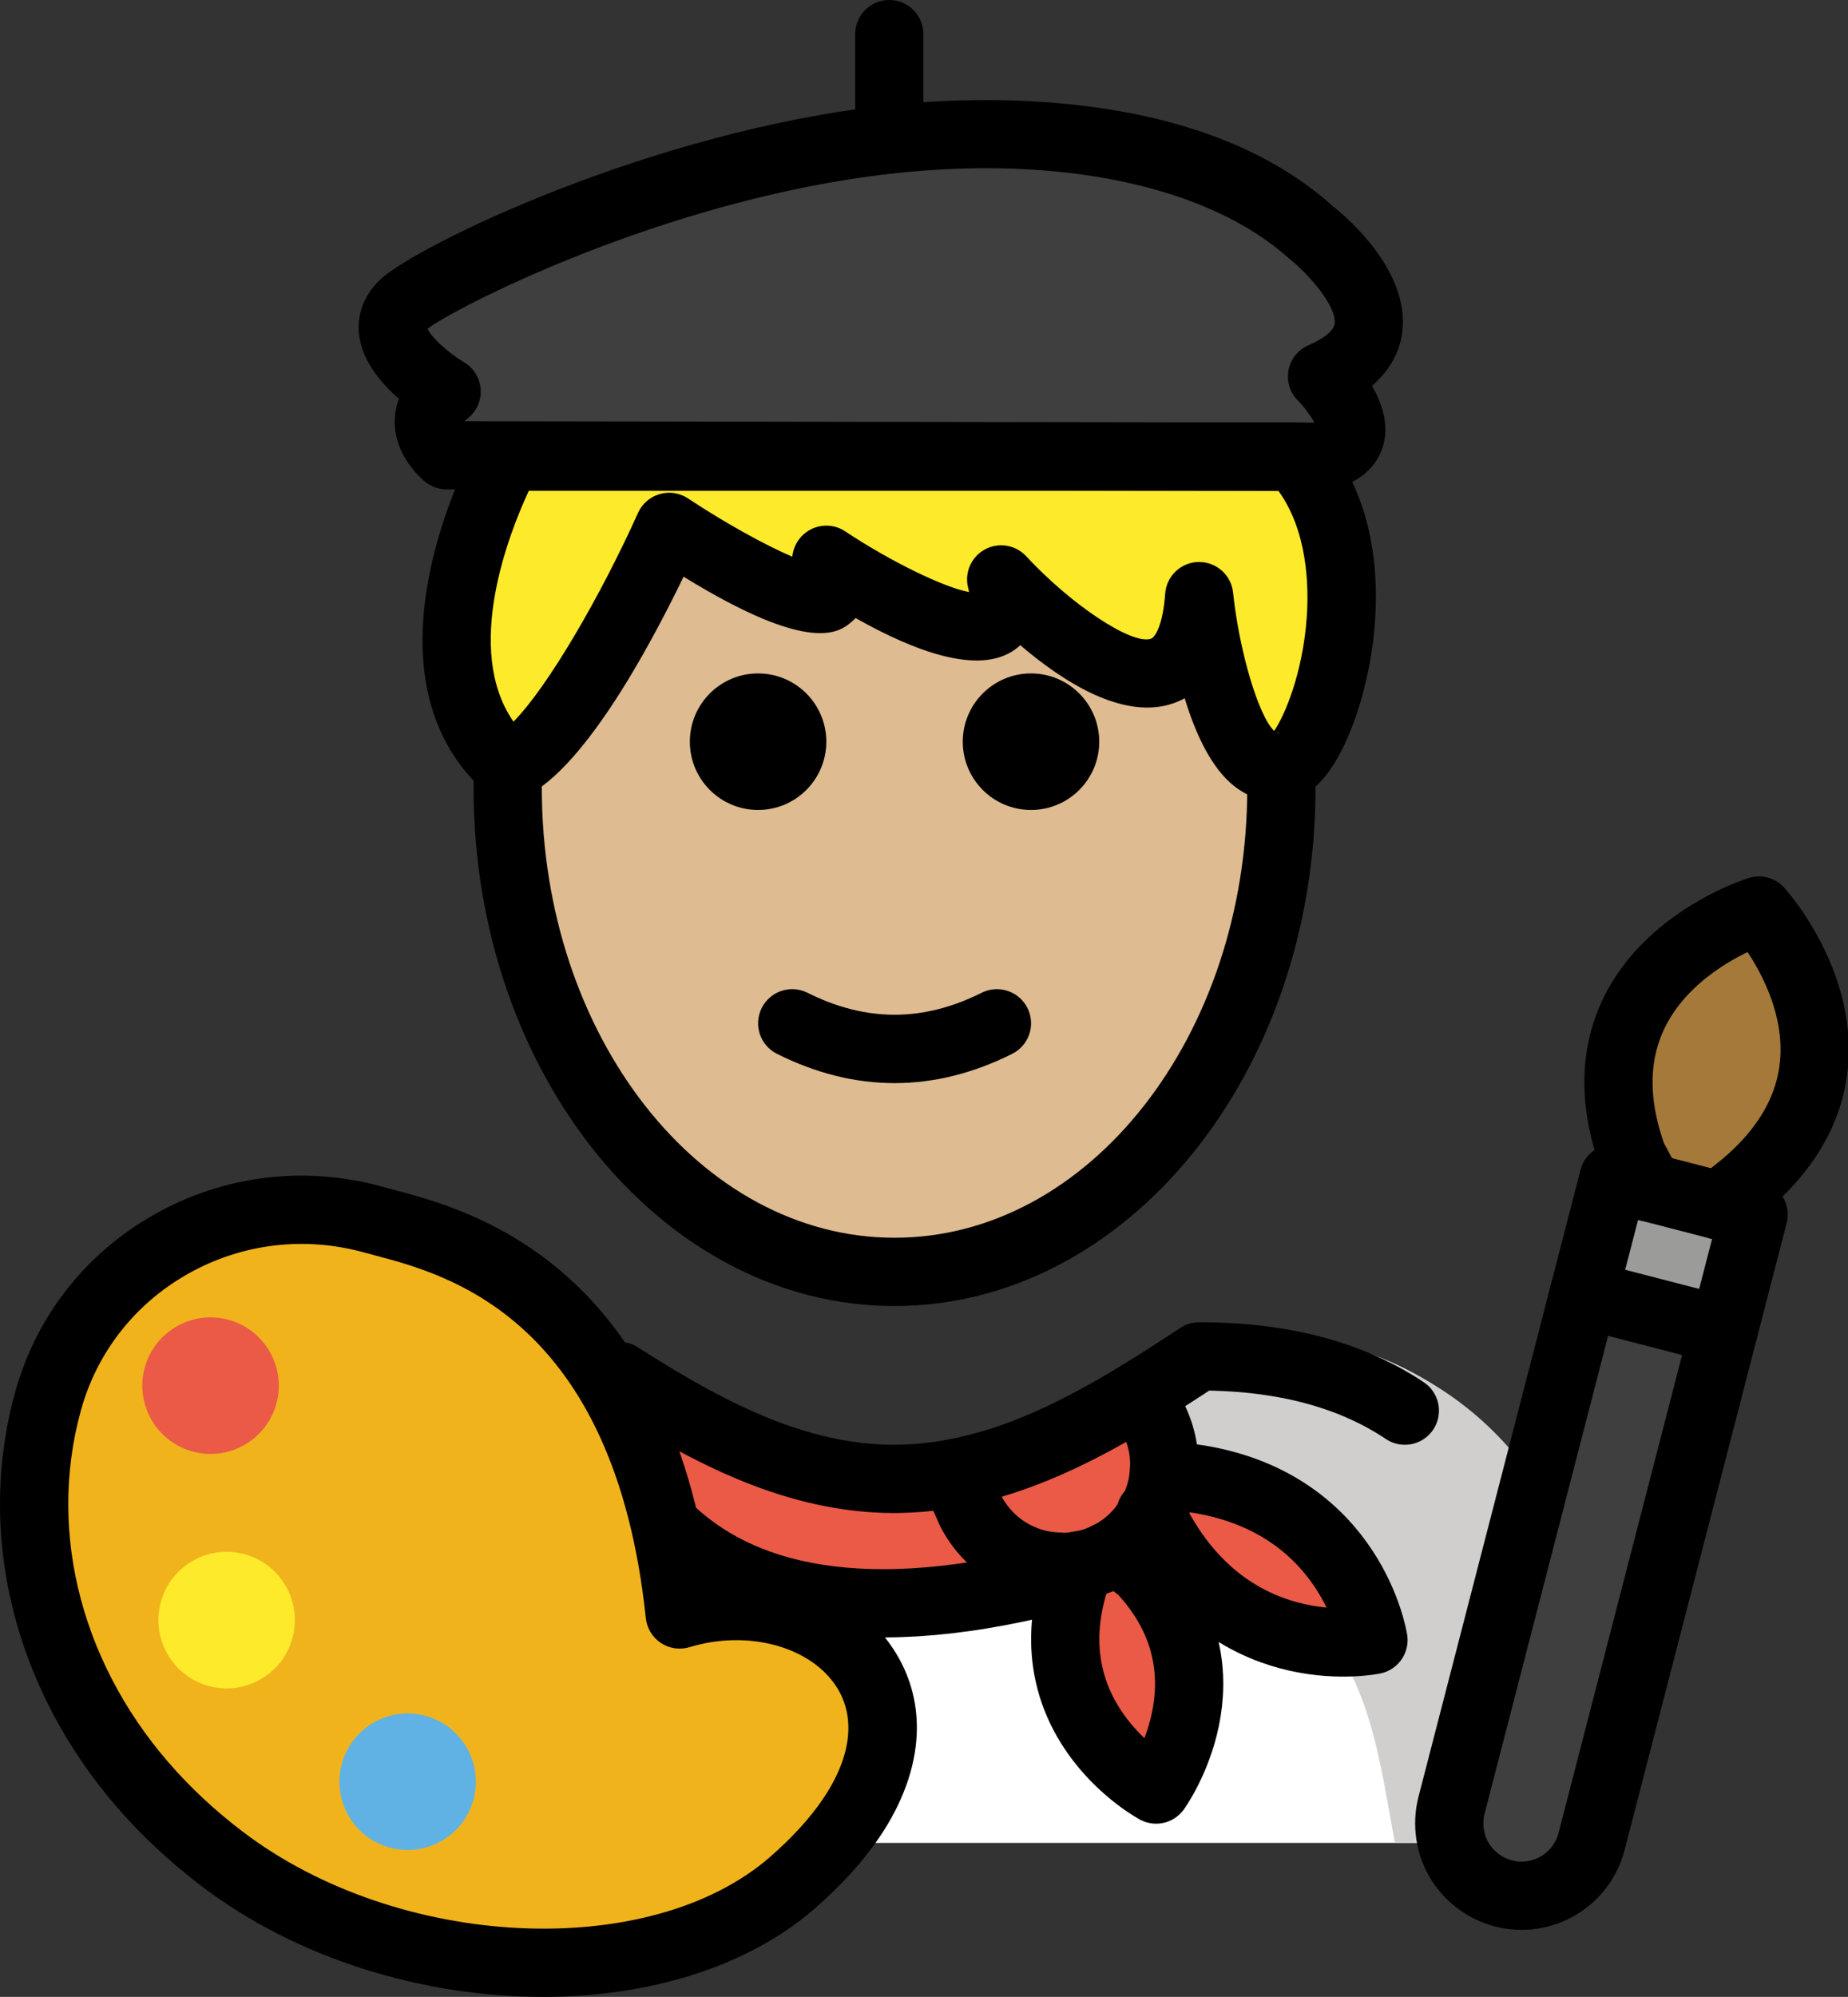 <svg xmlns="http://www.w3.org/2000/svg" xmlns:svg="http://www.w3.org/2000/svg" id="emoji" width="54.169" height="58.499" version="1.1" viewBox="0 0 54.169 58.499"><rect x="0" y="0" width="54.169" height="58.499" fill="#333333" stroke="none"/><g id="color" transform="translate(-9.751,-5.217)"><path id="path1" fill="#3f3f3f" d="m 22.843,18.554 c 0,0 -1.175,-0.964 0,-1.867 0,0 -2.434,-1.438 -1.259,-2.555 0.73,-0.693 7.284,-4.062 14.234,-4.829 4.244,-0.469 9.381,0.033 12.343,2.705 0,0 3.615,2.831 0.343,4.237 0,0 1.93,1.93 0,2.35 z"/><path id="path2" fill="#fff" d="m 56.434,59.205 c 0,0 2.179,-15.029 -10.893,-15.029 -3.477,2.308 -6.455,3.904 -9.803,3.897 h 0.136 c -3.348,0.007 -6.327,-1.589 -9.803,-3.897 -13.071,0 -10.893,15.029 -10.893,15.029"/><path id="path3" fill="#d0cfce" d="m 44.776,44.076 c -3.803,2.535 -5.848,3.599 -10.722,4.305 15.671,0.494 15.671,6.022 16.585,10.821 5.084,0 6.134,0 6.134,0 0,0 2.399,-15.126 -11.997,-15.126 z"/><path id="path4" fill="#ea5a47" d="m 50.01,53.262 c 0,0 -3.9,0.82 -6.18,-3.07 l -0.34,-0.59 c 0.21,-0.37 0.34,-0.78 0.37,-1.2 h 0.01 l 1.04,0.15 c 4.49,0.75 5.1,4.71 5.1,4.71 z"/><path id="path5" fill="#ea5a47" d="m 43.49,49.602 c -0.22,0.4 -0.53,0.74 -0.93,1.01 -0.1,0.07 -0.21,0.13 -0.33,0.19 -0.27,0.14 -0.56,0.23 -0.85,0.27 -0.19,0.04 -0.39,0.06 -0.58,0.04 -1.06,-0.02 -2.08,-0.62 -2.6,-1.64 l -0.48,-1.09 v -0.01 c 1.85,-0.34 3.64,-1.2 5.54,-2.37 v 0.01 l 0.3,0.77 c 0.26,0.52 0.36,1.08 0.3,1.62 -0.03,0.42 -0.16,0.83 -0.37,1.2 z"/><path id="path6" fill="#ea5a47" d="m 43.21,51.202 c 2.87,3.06 0.43,6.44 0.43,6.44 0,0 -3.56,-1.91 -2.45,-5.91 l 0.19,-0.64 v -0.02 c 0.29,-0.04 0.58,-0.13 0.85,-0.27 0.12,-0.06 0.23,-0.12 0.33,-0.19 l 0.09,0.15 z"/><path id="path7" fill="#ea5a47" d="m 40.8,51.112 -0.02,0.34 c -13.41,3.47 -13.75,-6.5 -13.75,-6.5 3.15,2.1 5.85,3.56 8.87,3.59 h 0.13 c 0.57,-0.01 1.13,-0.06 1.69,-0.17 v 0.01 l 0.48,1.09 c 0.52,1.02 1.54,1.62 2.6,1.64 z"/><path id="path8" fill="#f1b31c" d="m 16.252,59.666 c -0.456,-0.347 -0.88,-0.707 -1.273,-1.077 -0.27,-0.254 -0.526,-0.513 -0.768,-0.776 -3.341,-3.636 -4.011,-8.078 -3.052,-11.545 1.129,-4.084 5.406,-6.472 9.551,-5.319 1.962,0.546 7.917,1.613 8.964,11.565 3.846,-1.175 7.774,1.902 5.029,5.962 -0.414,0.612 -0.979,1.246 -1.719,1.891 -3.798,3.311 -11.64,3.179 -16.732,-0.701 z"/><path id="path9" fill="#ea5a47" d="m 17.851,46.343 c -0.294,1.065 -1.397,1.689 -2.461,1.395 -1.064,-0.294 -1.689,-1.396 -1.395,-2.461 0.294,-1.064 1.397,-1.689 2.461,-1.395 1.064,0.294 1.689,1.397 1.395,2.461"/><path id="path10" fill="#61b2e4" d="m 23.628,57.946 c -0.294,1.065 -1.397,1.689 -2.461,1.395 -1.064,-0.294 -1.689,-1.396 -1.395,-2.461 0.294,-1.064 1.397,-1.689 2.461,-1.395 1.064,0.294 1.689,1.397 1.395,2.461"/><path id="path11" fill="#3f3f3f" d="m 60.275,44.195 -3.871,14.968 c -0.293,1.133 -1.45,1.815 -2.583,1.522 -0.561,-0.145 -1.024,-0.513 -1.297,-0.976 -0.273,-0.463 -0.37,-1.046 -0.225,-1.607 L 56.17,43.133 Z"/><polygon id="polygon11" fill="#9b9b9a" points="56.17 43.133 57.049 39.735 58.085 40.003 60.137 40.533 61.154 40.796 60.275 44.195"/><path id="path12" fill="#a57939" d="m 61.308,31.891 c 0,0 3.955,4.359 -0.441,8.056 l -0.73,0.586 -2.053,-0.531 -0.48,-0.899 c -1.964,-5.466 3.704,-7.212 3.704,-7.212 z"/><path id="path13" fill="#fcea2b" d="m 18.322,53.211 c -0.294,1.065 -1.397,1.689 -2.461,1.395 -1.064,-0.294 -1.689,-1.396 -1.395,-2.461 0.294,-1.064 1.397,-1.689 2.461,-1.395 1.064,0.294 1.689,1.397 1.395,2.461"/></g><g id="hair" transform="translate(-9.751,-5.217)"><path id="path14" fill="#fcea2b" d="m 29.365,20.652 c 0,0 6.044,4.012 4.607,0.965 0,0 6,3.997 5.125,0.576 0,0 5.42,5.857 5.804,0.488 0,0 0.548,5.266 2.397,5 1.122,0 3.154,-6.112 0.397,-9.085 H 24.633 c 0,0 -3.37,6.054 0.012,9.085 1.895,-0.736 4.72,-7.028 4.72,-7.028 z"/></g><g id="skin" transform="translate(-9.751,-5.217)"><path id="path15" fill="#debb90" d="m 44.901,22.68 c -0.384,5.369 -5.804,-0.488 -5.804,-0.488 0.875,3.421 -5.125,-0.576 -5.125,-0.576 1.437,3.047 -4.607,-0.965 -4.607,-0.965 0,0 -2.792,6.216 -4.687,7.01 -0.023,0.368 -0.045,0.736 -0.045,1.111 0,7.828 5.076,14.173 11.338,14.173 6.262,0 11.338,-6.346 11.338,-14.173 0,-0.369 -0.022,-0.732 -0.044,-1.094 -1.822,0.2 -2.365,-4.999 -2.365,-4.999 z"/></g><g id="line" transform="translate(-9.751,-5.217)"><path id="path16" d="m 41.972,26.945 c 0,1.105 -0.896,2 -2,2 -1.103,0 -2,-0.895 -2,-2 0,-1.103 0.896,-2 2,-2 1.103,0 2,0.896 2,2"/><path id="path17" d="m 33.972,26.945 c 0,1.105 -0.896,2 -2,2 -1.103,0 -2,-0.895 -2,-2 0,-1.103 0.896,-2 2,-2 1.103,0 2,0.896 2,2"/><path id="path18" d="m 35.972,36.947 c -1.152,0 -2.304,-0.286 -3.447,-0.858 -0.494,-0.247 -0.694,-0.848 -0.447,-1.342 0.247,-0.494 0.846,-0.694 1.342,-0.447 1.718,0.859 3.388,0.859 5.106,0 0.495,-0.247 1.095,-0.046 1.342,0.447 0.247,0.494 0.047,1.095 -0.447,1.342 -1.143,0.572 -2.295,0.858 -3.447,0.858 z"/><path id="path19" d="m 35.972,43.478 c -6.804,0 -12.339,-6.807 -12.339,-15.173 0,-0.222 0.004,-0.443 0.013,-0.663 l 1.998,0.075 c -0.007,0.195 -0.011,0.391 -0.011,0.587 0,7.264 4.638,13.173 10.339,13.173 5.701,0 10.339,-5.909 10.339,-13.173 0,-0.198 -0.004,-0.396 -0.01,-0.592 l 1.998,-0.066 c 0.008,0.218 0.012,0.438 0.012,0.658 0,8.367 -5.535,15.173 -12.339,15.173 z"/><path id="path20" d="m 48.503,19.595 c -9e-4,0 -9e-4,0 -0.002,0 L 22.841,19.554 c -0.23,-5e-4 -0.454,-0.081 -0.633,-0.227 -0.15,-0.124 -0.903,-0.792 -0.887,-1.785 0.003,-0.184 0.033,-0.404 0.124,-0.641 -0.522,-0.456 -1.082,-1.113 -1.17,-1.881 -0.067,-0.596 0.152,-1.168 0.62,-1.612 1.025,-0.976 7.913,-4.337 14.813,-5.099 2.639,-0.289 9.196,-0.585 13.122,2.958 0.335,0.259 2.26,1.868 2.023,3.688 -0.06,0.459 -0.274,1.04 -0.886,1.564 0.294,0.508 0.508,1.141 0.323,1.769 -0.11,0.376 -0.462,1.043 -1.577,1.285 -0.069,0.015 -0.141,0.023 -0.212,0.023 z m -25.138,-2.039 24.913,0.039 c -0.112,-0.205 -0.314,-0.474 -0.482,-0.642 -0.234,-0.234 -0.338,-0.57 -0.275,-0.895 0.062,-0.326 0.283,-0.6 0.588,-0.73 0.217,-0.093 0.725,-0.34 0.763,-0.629 0.065,-0.498 -0.744,-1.44 -1.328,-1.902 -2.358,-2.125 -6.677,-3.043 -11.615,-2.498 -6.753,0.746 -13.028,4.037 -13.646,4.553 0.109,0.243 0.611,0.706 1.069,0.977 0.286,0.169 0.47,0.469 0.489,0.8 0.021,0.332 -0.126,0.651 -0.389,0.854 -0.038,0.029 -0.066,0.054 -0.087,0.075 z"/><path id="path21" d="m 35.818,10.303 c -0.553,0 -1,-0.448 -1,-1 V 6.217 c 0,-0.552 0.447,-1 1,-1 0.553,0 1,0.448 1,1 v 3.085 c 0,0.552 -0.447,1 -1,1 z"/><path id="path22" d="m 47.162,28.69 c -0.435,0 -0.855,-0.149 -1.226,-0.438 -0.683,-0.532 -1.147,-1.554 -1.459,-2.579 -0.104,0.057 -0.214,0.105 -0.329,0.146 -1.468,0.514 -3.247,-0.638 -4.49,-1.701 -0.055,0.051 -0.11,0.095 -0.166,0.135 -1.052,0.745 -2.925,0.052 -4.661,-0.93 -0.032,0.035 -0.066,0.066 -0.1,0.095 -0.362,0.313 -1.176,1.011 -4.943,-1.307 -1.024,2.12 -3.022,5.818 -4.781,6.502 -0.352,0.136 -0.749,0.064 -1.03,-0.188 -3.93,-3.524 -0.371,-10.04 -0.218,-10.316 0.177,-0.317 0.511,-0.514 0.874,-0.514 h 23.061 c 0.278,0 0.544,0.116 0.733,0.32 2.353,2.537 1.781,6.723 0.823,8.918 -0.516,1.182 -1.145,1.802 -1.871,1.845 -0.073,0.008 -0.145,0.012 -0.218,0.012 z m 0.023,-2 c 0.004,0.002 0.009,0.004 0.014,0.006 0.046,-0.006 0.051,-0.016 0.098,-0.016 -0.04,0 -0.078,0.003 -0.111,0.009 z m -2.284,-5.009 c 0.511,0 0.941,0.386 0.994,0.895 0.184,1.747 0.755,3.634 1.205,4.052 0.3,-0.434 0.842,-1.687 0.956,-3.346 0.062,-0.898 0.024,-2.503 -0.833,-3.688 H 25.252 c -0.595,1.28 -1.914,4.656 -0.45,6.764 1.012,-1.021 2.576,-3.722 3.651,-6.116 0.12,-0.268 0.353,-0.469 0.635,-0.551 0.281,-0.082 0.586,-0.035 0.83,0.127 1.083,0.718 2.272,1.374 3.058,1.708 0.023,-0.252 0.142,-0.493 0.343,-0.667 0.34,-0.294 0.836,-0.325 1.207,-0.076 1.342,0.892 2.91,1.649 3.631,1.778 -0.008,-0.037 -0.017,-0.077 -0.028,-0.122 -0.113,-0.443 0.089,-0.907 0.49,-1.125 0.401,-0.22 0.901,-0.137 1.212,0.198 1.331,1.435 3.103,2.604 3.656,2.418 0.114,-0.041 0.35,-0.369 0.418,-1.322 0.037,-0.517 0.463,-0.92 0.981,-0.928 0.006,0 0.012,0 0.017,0 z"/><path id="path23" fill="none" stroke="#000" stroke-linecap="round" stroke-linejoin="round" stroke-miterlimit="10" stroke-width="2" d="m 42.23,50.802 c 0.12,-0.06 0.23,-0.12 0.33,-0.19 0.4,-0.27 0.71,-0.61 0.93,-1.01 0.21,-0.37 0.34,-0.78 0.37,-1.2 0.06,-0.54 -0.04,-1.1 -0.3,-1.62 l -0.3,-0.77"/><path id="path24" fill="none" stroke="#000" stroke-linecap="round" stroke-linejoin="round" stroke-miterlimit="10" stroke-width="2" d="m 42.23,50.802 c -0.27,0.14 -0.56,0.23 -0.85,0.27 -0.19,0.04 -0.39,0.06 -0.58,0.04 -1.06,-0.02 -2.08,-0.62 -2.6,-1.64 l -0.48,-1.09"/><path id="path25" fill="none" stroke="#000" stroke-linecap="round" stroke-linejoin="round" stroke-miterlimit="10" stroke-width="2" d="m 50.93,46.542 c -1.45,-0.97 -3.4,-1.59 -6.03,-1.59 -0.56,0.37 -1.1,0.72 -1.64,1.05 -1.9,1.17 -3.69,2.03 -5.54,2.37 -0.56,0.11 -1.12,0.16 -1.69,0.17 h -0.13 c -2.735,-0.027 -5.208,-1.227 -7.99,-3.013"/><path id="path26" fill="none" stroke="#000" stroke-linecap="round" stroke-linejoin="round" stroke-miterlimit="10" stroke-width="2" d="m 42.65,50.762 0.56,0.44 c 2.87,3.06 0.43,6.44 0.43,6.44 0,0 -3.56,-1.91 -2.45,-5.91 l 0.19,-0.64"/><path id="path27" fill="none" stroke="#000" stroke-linecap="round" stroke-linejoin="round" stroke-miterlimit="10" stroke-width="2" d="m 29.463,50.111 c 0.396,0.363 0.856,0.701 1.39,0.994 0.535,0.293 1.144,0.541 1.838,0.726 0.208,0.055 0.424,0.105 0.647,0.148 1.871,0.362 4.297,0.288 7.441,-0.526"/><path id="path28" fill="none" stroke="#000" stroke-linecap="round" stroke-linejoin="round" stroke-miterlimit="10" stroke-width="2" d="m 43.47,49.562 0.02,0.04 0.34,0.59 c 2.28,3.89 6.18,3.07 6.18,3.07 0,0 -0.61,-3.96 -5.1,-4.71 l -1.04,-0.15"/><path id="path29" d="m 25.66,63.716 c -3.484,0 -7.184,-1.098 -10.015,-3.254 v 0 C 15.171,60.1 14.716,59.715 14.293,59.317 14.006,59.046 13.732,58.77 13.475,58.489 10.234,54.963 9.008,50.294 10.195,46.001 c 0.612,-2.216 2.059,-4.064 4.072,-5.202 2.049,-1.159 4.43,-1.446 6.711,-0.813 l 0.31,0.084 c 2.189,0.579 7.87,2.083 9.242,11.244 2.09,-0.257 4.147,0.495 5.264,2.007 1.195,1.618 1.1,3.701 -0.263,5.716 -0.477,0.706 -1.112,1.407 -1.89,2.085 -1.996,1.739 -4.905,2.595 -7.981,2.595 z m -8.802,-4.846 c 4.559,3.474 11.933,3.826 15.469,0.743 0.646,-0.564 1.167,-1.135 1.548,-1.697 0.871,-1.289 0.981,-2.499 0.31,-3.407 -0.814,-1.101 -2.587,-1.535 -4.218,-1.039 -0.286,0.088 -0.597,0.042 -0.844,-0.122 C 28.874,53.183 28.712,52.915 28.681,52.618 27.757,43.85 22.865,42.556 20.776,42.003 l -0.334,-0.09 c -1.765,-0.491 -3.607,-0.269 -5.189,0.626 -1.549,0.876 -2.66,2.295 -3.13,3.995 -1.002,3.623 0.054,7.587 2.824,10.601 0.227,0.246 0.465,0.488 0.717,0.726 0.372,0.35 0.773,0.69 1.194,1.009 z"/><path id="path30" fill="none" stroke="#000" stroke-linecap="round" stroke-linejoin="round" stroke-miterlimit="10" stroke-width="2" d="m 58.085,40.003 -0.48,-0.899 c -1.964,-5.466 3.704,-7.212 3.704,-7.212 0,0 3.955,4.359 -0.441,8.056 l -0.73,0.586"/><path id="path31" fill="none" stroke="#000" stroke-linecap="round" stroke-linejoin="round" stroke-miterlimit="10" stroke-width="2" d="m 60.275,44.195 -3.871,14.968 c -0.293,1.133 -1.45,1.815 -2.583,1.522 -0.561,-0.145 -1.024,-0.513 -1.297,-0.976 -0.273,-0.463 -0.37,-1.046 -0.225,-1.607 L 56.17,43.133"/><polygon id="polygon31" fill="none" stroke="#000" stroke-linecap="round" stroke-linejoin="round" stroke-miterlimit="10" stroke-width="2" points="60.137 40.533 58.085 40.003 57.049 39.735 56.17 43.133 60.275 44.195 61.154 40.796"/></g></svg>